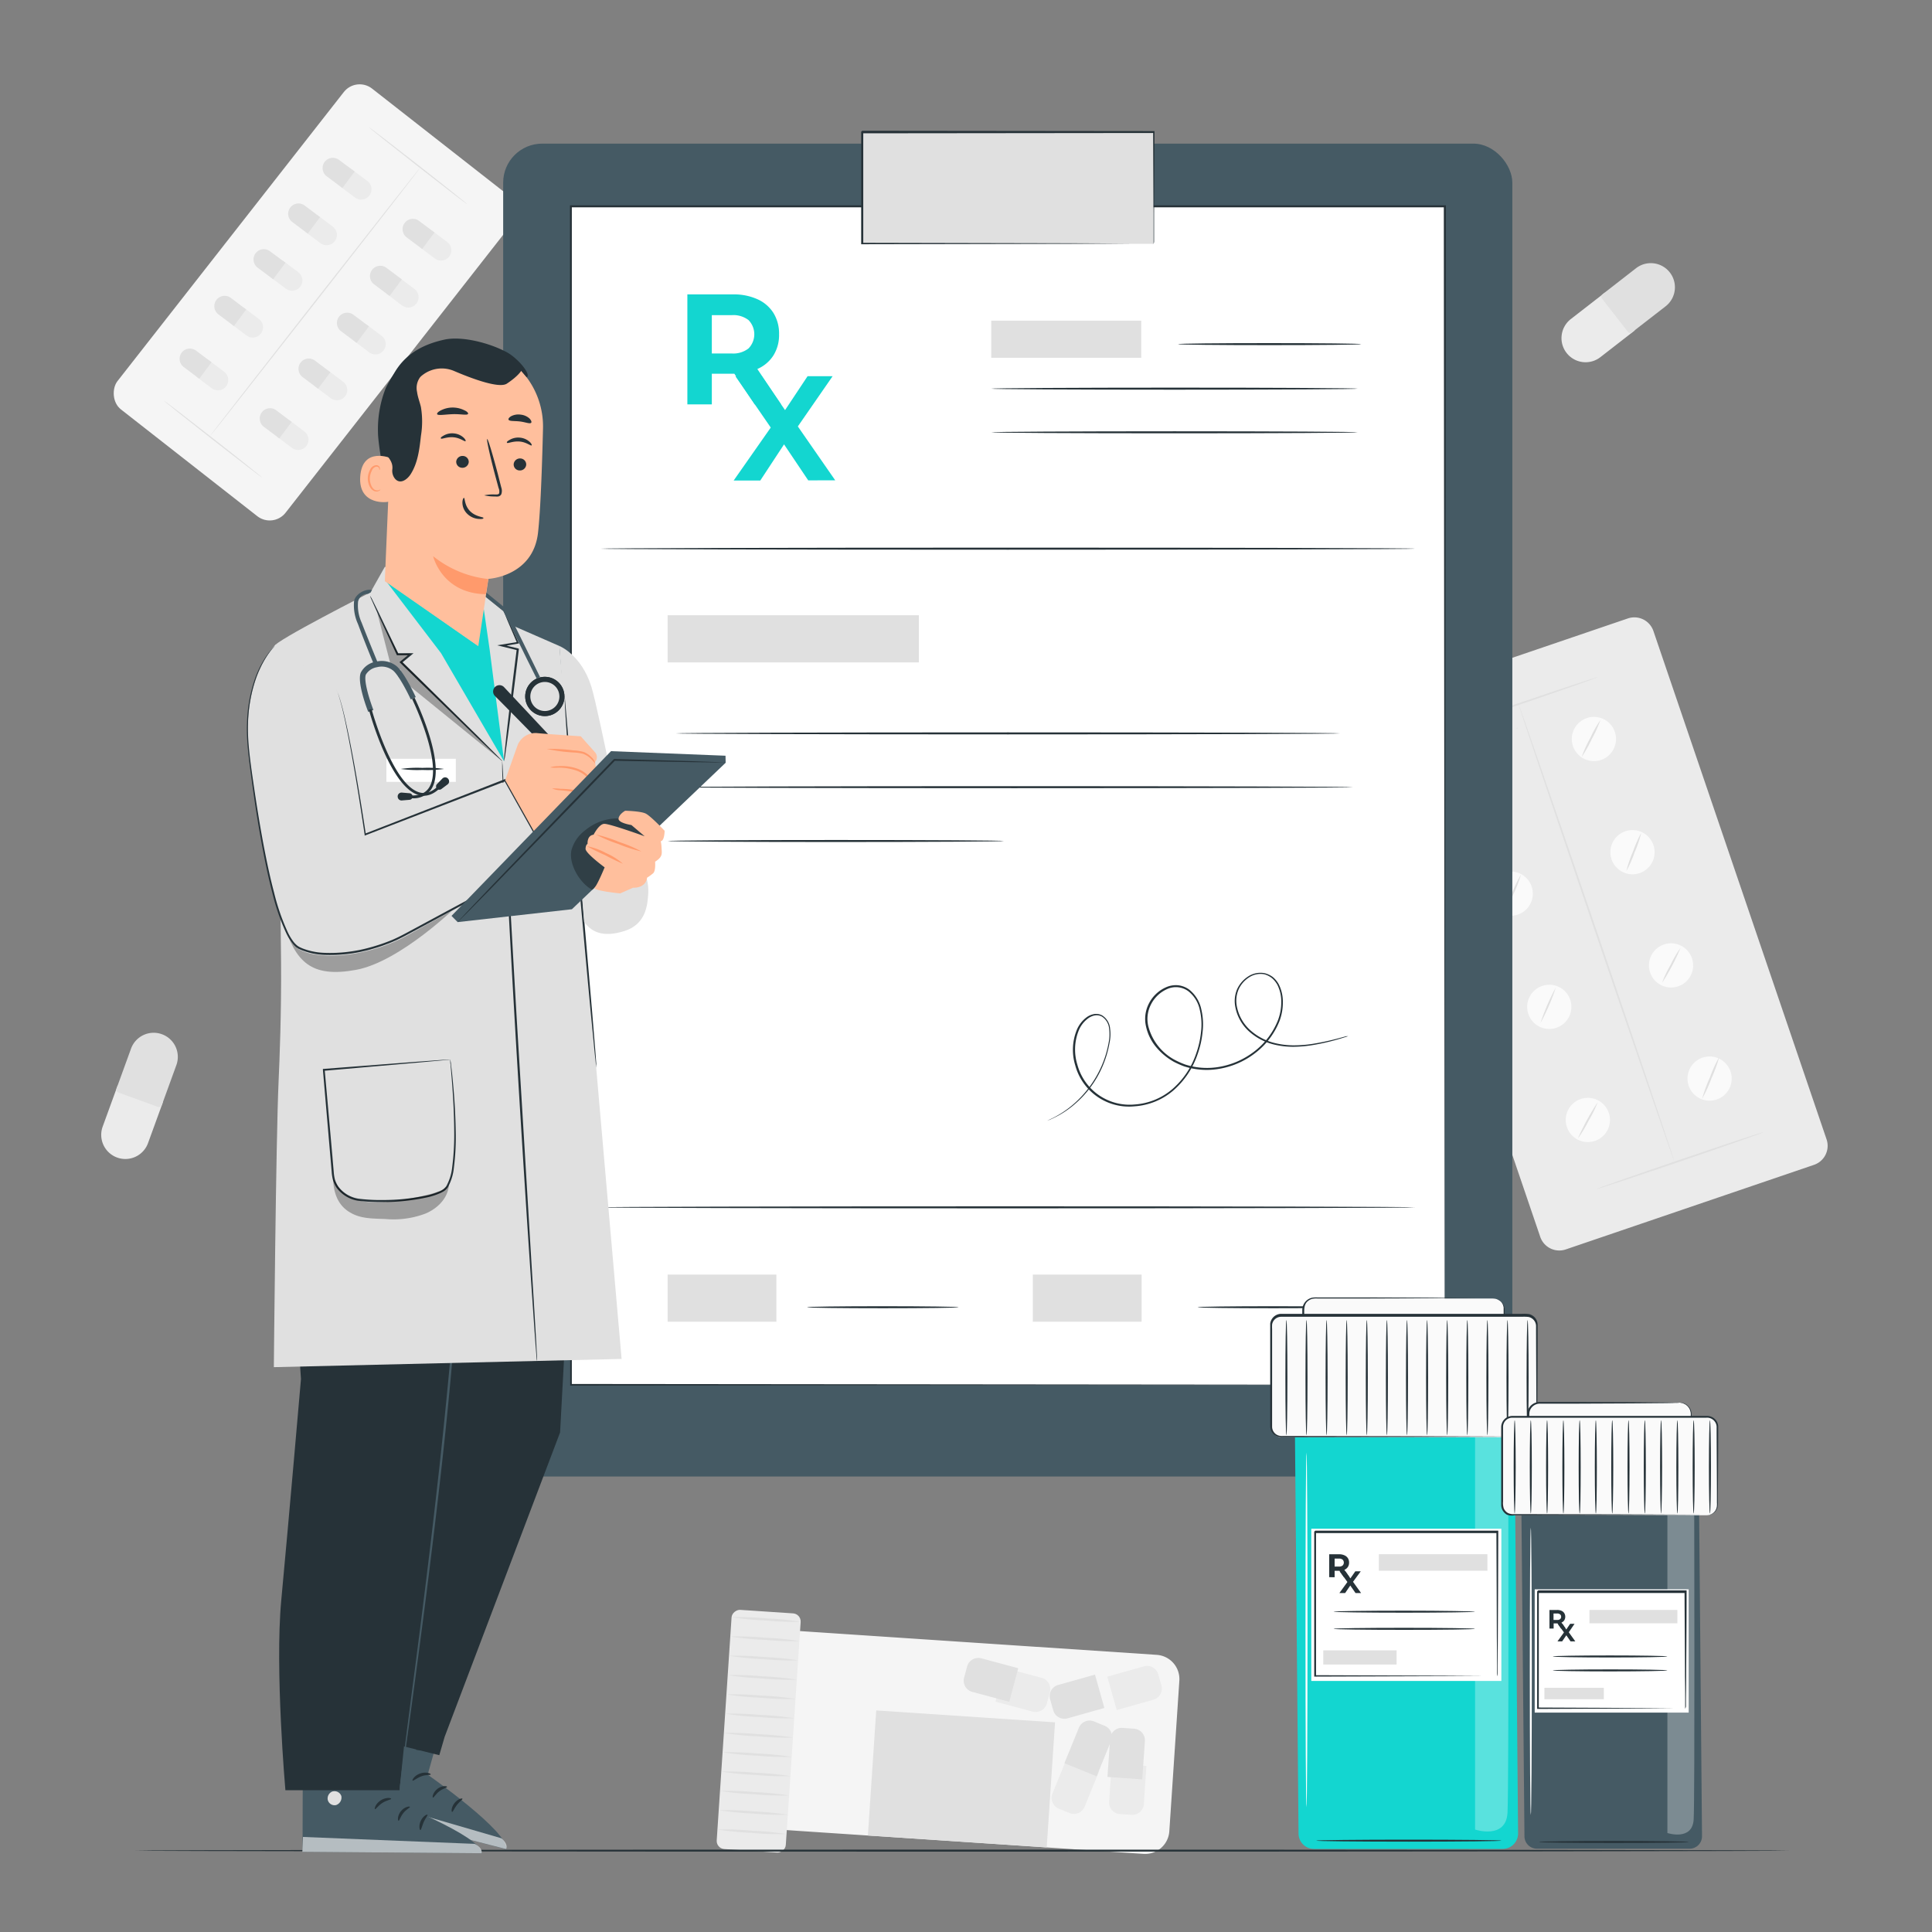 <svg xmlns="http://www.w3.org/2000/svg" viewBox="0 0 500 500"><rect x="0" y="0" width="500" height="500" fill="#808080" stroke="none"/><g id="freepik--background-complete--inject-136"><rect x="53.82" y="25.54" width="55.25" height="105.44" rx="5.21" transform="translate(65.56 -33.57) rotate(38.06)" style="fill:#f5f5f5"></rect><path d="M67.79,123.56c-.06.06-5.79-4.33-12.8-9.82s-12.65-10-12.6-10.07,5.78,4.33,12.8,9.82S67.84,123.49,67.79,123.56Z" style="fill:#e0e0e0"></path><path d="M120.88,52.82c-.06.07-5.79-4.33-12.8-9.82S95.42,33,95.48,32.93s5.78,4.33,12.8,9.82S120.93,52.75,120.88,52.82Z" style="fill:#e0e0e0"></path><path d="M54.37,112.84C54.3,112.78,66.43,97.18,81.45,78s27.26-34.7,27.33-34.65S96.73,59,81.7,78.19,54.44,112.89,54.37,112.84Z" style="fill:#e0e0e0"></path><path d="M87.88,48.13l3.19-4.28,4,3a2.66,2.66,0,0,1,.54,3.73h0a2.67,2.67,0,0,1-3.73.55Z" style="fill:#ebebeb"></path><path d="M91.79,44.39,88.6,48.66l-4-3A2.68,2.68,0,0,1,84,41.92h0a2.66,2.66,0,0,1,3.73-.54Z" style="fill:#e0e0e0"></path><path d="M108.54,63.91l3.19-4.28,4,3a2.68,2.68,0,0,1,.55,3.74h0a2.68,2.68,0,0,1-3.74.54Z" style="fill:#ebebeb"></path><path d="M112.45,60.16l-3.19,4.28-4-3a2.66,2.66,0,0,1-.54-3.73h0a2.66,2.66,0,0,1,3.73-.54Z" style="fill:#e0e0e0"></path><path d="M78.93,59.93l3.19-4.28,4,3a2.68,2.68,0,0,1,.55,3.74h0a2.68,2.68,0,0,1-3.74.54Z" style="fill:#ebebeb"></path><path d="M82.83,56.18l-3.18,4.28-4-3a2.66,2.66,0,0,1-.54-3.73h0a2.66,2.66,0,0,1,3.73-.54Z" style="fill:#e0e0e0"></path><path d="M100.06,76.05l3.19-4.27,4,3a2.67,2.67,0,0,1,.55,3.73h0a2.67,2.67,0,0,1-3.74.55Z" style="fill:#ebebeb"></path><path d="M104,72.31l-3.18,4.28-4-3a2.66,2.66,0,0,1-.54-3.73h0a2.67,2.67,0,0,1,3.73-.55Z" style="fill:#e0e0e0"></path><path d="M70,71.72l3.19-4.28,4,3a2.66,2.66,0,0,1,.54,3.73h0a2.67,2.67,0,0,1-3.73.55Z" style="fill:#ebebeb"></path><path d="M73.88,68l-3.19,4.28-4-3a2.66,2.66,0,0,1-.55-3.73h0A2.67,2.67,0,0,1,69.84,65Z" style="fill:#e0e0e0"></path><path d="M91.58,88.2l3.18-4.28,4,3a2.66,2.66,0,0,1,.54,3.73h0a2.67,2.67,0,0,1-3.73.55Z" style="fill:#ebebeb"></path><path d="M95.48,84.46l-3.19,4.28-4-3A2.67,2.67,0,0,1,87.71,82h0a2.68,2.68,0,0,1,3.74-.55Z" style="fill:#e0e0e0"></path><path d="M59.82,83.84,63,79.56l4,3a2.66,2.66,0,0,1,.54,3.73h0a2.66,2.66,0,0,1-3.73.54Z" style="fill:#ebebeb"></path><path d="M63.72,80.09l-3.19,4.28-4-3A2.68,2.68,0,0,1,56,77.63h0a2.68,2.68,0,0,1,3.74-.54Z" style="fill:#e0e0e0"></path><path d="M81.6,100.07l3.19-4.28,4,3a2.66,2.66,0,0,1,.55,3.73h0a2.66,2.66,0,0,1-3.73.54Z" style="fill:#ebebeb"></path><path d="M85.51,96.33l-3.19,4.27-4-3a2.68,2.68,0,0,1-.54-3.74h0a2.66,2.66,0,0,1,3.73-.54Z" style="fill:#e0e0e0"></path><path d="M50.84,97.49,54,93.21l4,3a2.68,2.68,0,0,1,.54,3.74h0a2.66,2.66,0,0,1-3.73.54Z" style="fill:#ebebeb"></path><path d="M54.75,93.74,51.56,98l-4-3A2.67,2.67,0,0,1,47,91.28h0a2.66,2.66,0,0,1,3.73-.54Z" style="fill:#e0e0e0"></path><path d="M71.57,112.93l3.19-4.28,4,3a2.66,2.66,0,0,1,.55,3.73h0a2.66,2.66,0,0,1-3.73.54Z" style="fill:#ebebeb"></path><path d="M75.48,109.18l-3.19,4.28-4-3a2.68,2.68,0,0,1-.54-3.74h0a2.66,2.66,0,0,1,3.73-.54Z" style="fill:#e0e0e0"></path><path d="M469.46,301.46l-64.24,21.89a5.21,5.21,0,0,1-6.61-3.26L353.8,188.55a5.21,5.21,0,0,1,3.25-6.62l64.24-21.88a5.21,5.21,0,0,1,6.61,3.25l44.81,131.55A5.2,5.2,0,0,1,469.46,301.46Z" style="fill:#ebebeb"></path><path d="M386.42,200.14a5.73,5.73,0,1,1-7.27-3.57A5.73,5.73,0,0,1,386.42,200.14Z" style="fill:#fafafa"></path><path d="M417.92,189.41a5.72,5.72,0,1,1-7.26-3.57A5.72,5.72,0,0,1,417.92,189.41Z" style="fill:#fafafa"></path><path d="M396.39,229.43a5.72,5.72,0,1,1-7.26-3.57A5.71,5.71,0,0,1,396.39,229.43Z" style="fill:#fafafa"></path><path d="M427.9,218.7a5.72,5.72,0,1,1-7.26-3.57A5.72,5.72,0,0,1,427.9,218.7Z" style="fill:#fafafa"></path><path d="M406.37,258.73a5.72,5.72,0,1,1-7.26-3.57A5.72,5.72,0,0,1,406.37,258.73Z" style="fill:#fafafa"></path><path d="M437.88,248a5.72,5.72,0,1,1-7.26-3.57A5.72,5.72,0,0,1,437.88,248Z" style="fill:#fafafa"></path><path d="M416.35,288a5.72,5.72,0,1,1-7.26-3.57A5.72,5.72,0,0,1,416.35,288Z" style="fill:#fafafa"></path><path d="M447.86,277.29a5.72,5.72,0,1,1-7.26-3.57A5.72,5.72,0,0,1,447.86,277.29Z" style="fill:#fafafa"></path><path d="M383.35,197.07a32.55,32.55,0,0,1-2.24,4.9,31,31,0,0,1-2.64,4.7,32.55,32.55,0,0,1,2.24-4.9A30.6,30.6,0,0,1,383.35,197.07Z" style="fill:#e0e0e0"></path><path d="M414.2,186.3a32.38,32.38,0,0,1-2.23,4.91,32.71,32.71,0,0,1-2.64,4.7,32.89,32.89,0,0,1,2.23-4.91A33.41,33.41,0,0,1,414.2,186.3Z" style="fill:#e0e0e0"></path><path d="M393.62,226.36a33.93,33.93,0,0,1-2,5.15,32.73,32.73,0,0,1-2.4,5,34.84,34.84,0,0,1,2-5.15A33.33,33.33,0,0,1,393.62,226.36Z" style="fill:#e0e0e0"></path><path d="M424.74,215.56a30.17,30.17,0,0,1-1.7,5,31.3,31.3,0,0,1-2.13,4.85,30.51,30.51,0,0,1,1.7-5A32.42,32.42,0,0,1,424.74,215.56Z" style="fill:#e0e0e0"></path><path d="M402.66,255.53a56,56,0,0,1-4,9.26,56,56,0,0,1,4-9.26Z" style="fill:#e0e0e0"></path><path d="M434.93,245.29a57.59,57.59,0,0,1-4.78,9.06,28.13,28.13,0,0,1,2.19-4.63A30.15,30.15,0,0,1,434.93,245.29Z" style="fill:#e0e0e0"></path><path d="M413.49,285.24a31.88,31.88,0,0,1-2.37,4.81,31.49,31.49,0,0,1-2.77,4.59,63,63,0,0,1,5.14-9.4Z" style="fill:#e0e0e0"></path><path d="M444.93,273.56a37.53,37.53,0,0,1-2,5.49,36.9,36.9,0,0,1-2.42,5.31,37.4,37.4,0,0,1,2-5.49A36.28,36.28,0,0,1,444.93,273.56Z" style="fill:#e0e0e0"></path><path d="M456.42,293c0,.12-9.61,3.51-21.55,7.58s-21.67,7.27-21.71,7.15,9.61-3.51,21.56-7.58S456.38,292.86,456.42,293Z" style="fill:#e0e0e0"></path><path d="M413.6,175.21c0,.11-9.61,3.51-21.56,7.58s-21.66,7.27-21.7,7.15,9.61-3.51,21.56-7.58S413.56,175.09,413.6,175.21Z" style="fill:#e0e0e0"></path><path d="M392.59,188.45a.33.33,0,0,1-.17,0l-.06,0,0,0h0l.44-.14h0c0,.07,0,.17-.16.21s-.24,0-.27-.07h0l.44-.14h0v0s0,.05,0,.06A.27.27,0,0,1,392.59,188.45Z" style="fill:#e0e0e0"></path><path d="M433.32,300.59c-.12,0-9.24-26.42-20.38-59.1S392.88,182.27,393,182.23s9.24,26.42,20.37,59.11S433.44,300.55,433.32,300.59Z" style="fill:#e0e0e0"></path><path d="M224.65,397.32h51.62a0,0,0,0,1,0,0V498.21a6.28,6.28,0,0,1-6.28,6.28H230.93a6.28,6.28,0,0,1-6.28-6.28V397.32A0,0,0,0,1,224.65,397.32Z" transform="translate(-216.1 670.83) rotate(-86.19)" style="fill:#f5f5f5"></path><rect x="232.61" y="437.22" width="32.44" height="46.38" transform="translate(-227.1 678.07) rotate(-86.19)" style="fill:#e0e0e0"></rect><rect x="165.33" y="439.09" width="62.04" height="17.92" rx="2.1" transform="translate(-263.76 614.18) rotate(-86.19)" style="fill:#ebebeb"></rect><path d="M203.56,474.66a73.21,73.21,0,0,1-9-.32,74,74,0,0,1-8.92-.87,73.21,73.21,0,0,1,9,.32A73.72,73.72,0,0,1,203.56,474.66Z" style="fill:#e0e0e0"></path><path d="M203.89,469.66a70.71,70.71,0,0,1-8.95-.32,73.72,73.72,0,0,1-8.92-.87,75.51,75.51,0,0,1,8.95.32A73.72,73.72,0,0,1,203.89,469.66Z" style="fill:#e0e0e0"></path><path d="M204.23,464.67a73.21,73.21,0,0,1-9-.32,73.72,73.72,0,0,1-8.92-.87,73.21,73.21,0,0,1,9,.32A74,74,0,0,1,204.23,464.67Z" style="fill:#e0e0e0"></path><path d="M204.56,459.67a73.21,73.21,0,0,1-9-.32,73.72,73.72,0,0,1-8.92-.87,75.7,75.7,0,0,1,9,.32A73.72,73.72,0,0,1,204.56,459.67Z" style="fill:#e0e0e0"></path><path d="M204.89,454.68a73,73,0,0,1-8.95-.32,74,74,0,0,1-8.93-.87,73.21,73.21,0,0,1,9,.32A73.72,73.72,0,0,1,204.89,454.68Z" style="fill:#e0e0e0"></path><path d="M205.23,449.68a73.18,73.18,0,0,1-9-.32,73.72,73.72,0,0,1-8.92-.87,75.51,75.51,0,0,1,9,.32A74,74,0,0,1,205.23,449.68Z" style="fill:#e0e0e0"></path><path d="M205.56,444.69a73.21,73.21,0,0,1-9-.32,73.72,73.72,0,0,1-8.92-.87,73.21,73.21,0,0,1,9,.32A74,74,0,0,1,205.56,444.69Z" style="fill:#e0e0e0"></path><path d="M205.89,439.69a73.21,73.21,0,0,1-9-.32,74,74,0,0,1-8.92-.87,75.7,75.7,0,0,1,9,.32A73.72,73.72,0,0,1,205.89,439.69Z" style="fill:#e0e0e0"></path><path d="M206.22,434.7a73,73,0,0,1-8.95-.32,73.72,73.72,0,0,1-8.92-.87,73,73,0,0,1,9,.32A73.72,73.72,0,0,1,206.22,434.7Z" style="fill:#e0e0e0"></path><path d="M206.56,429.7a73.21,73.21,0,0,1-9-.32,73.72,73.72,0,0,1-8.92-.87,75.7,75.7,0,0,1,9,.32A74,74,0,0,1,206.56,429.7Z" style="fill:#e0e0e0"></path><path d="M206.89,424.71a73.21,73.21,0,0,1-9-.32,73.72,73.72,0,0,1-8.92-.87,73.21,73.21,0,0,1,9,.32A73.72,73.72,0,0,1,206.89,424.71Z" style="fill:#e0e0e0"></path><path d="M207.22,419.71a73,73,0,0,1-8.95-.32,74,74,0,0,1-8.93-.87,73.21,73.21,0,0,1,9,.32A73.72,73.72,0,0,1,207.22,419.71Z" style="fill:#e0e0e0"></path><path d="M290.29,456.65h2.91a3,3,0,0,1,3,3v9.9a0,0,0,0,1,0,0h-9a0,0,0,0,1,0,0v-9.9A3,3,0,0,1,290.29,456.65Z" transform="translate(552.05 944.61) rotate(-176.19)" style="fill:#ebebeb"></path><path d="M291,445.26H294a3,3,0,0,1,3,3v9.9a0,0,0,0,1,0,0h-9a0,0,0,0,1,0,0v-9.9a3,3,0,0,1,3-3Z" transform="matrix(1, 0.07, -0.07, 1, 30.68, -18.45)" style="fill:#e0e0e0"></path><path d="M265.72,430.82h2.91a3,3,0,0,1,3,3v9.9a0,0,0,0,1,0,0h-9a0,0,0,0,1,0,0v-9.9A3,3,0,0,1,265.72,430.82Z" transform="matrix(-0.26, 0.97, -0.97, -0.26, 758.67, 292.27)" style="fill:#ebebeb"></path><path d="M254.68,427.87h2.91a3,3,0,0,1,3,3v9.9a0,0,0,0,1,0,0h-9a0,0,0,0,1,0,0v-9.9A3,3,0,0,1,254.68,427.87Z" transform="translate(-229.65 569.45) rotate(-75.01)" style="fill:#e0e0e0"></path><path d="M290.21,430h2.91a3,3,0,0,1,3,3v9.9a0,0,0,0,1,0,0h-9a0,0,0,0,1,0,0V433A3,3,0,0,1,290.21,430Z" transform="matrix(0.27, 0.96, -0.96, 0.27, 634.23, 38.7)" style="fill:#ebebeb"></path><path d="M279.2,433.06h2.91a3,3,0,0,1,3,3V446a0,0,0,0,1,0,0h-9a0,0,0,0,1,0,0v-9.9A3,3,0,0,1,279.2,433.06Z" transform="matrix(-0.27, -0.96, 0.96, -0.27, -67.8, 827.51)" style="fill:#e0e0e0"></path><path d="M276.34,456.19h2.91a3,3,0,0,1,3,3v9.9a0,0,0,0,1,0,0h-9a0,0,0,0,1,0,0v-9.9a3,3,0,0,1,3-3Z" transform="translate(360.29 995.95) rotate(-157.81)" style="fill:#ebebeb"></path><path d="M280.66,445.61h2.91a3,3,0,0,1,3,3v9.9a0,0,0,0,1,0,0h-9a0,0,0,0,1,0,0v-9.9A3,3,0,0,1,280.66,445.61Z" transform="translate(191.63 -73.07) rotate(22.19)" style="fill:#e0e0e0"></path><path d="M416.24,76,423,84.6a.78.78,0,0,1-.13,1.08l-8.69,6.75a6.23,6.23,0,0,1-8.75-1.09h0a6.24,6.24,0,0,1,1.09-8.76l8.69-6.75A.78.78,0,0,1,416.24,76Z" style="fill:#ebebeb"></path><path d="M421.3,85.88l-6.72-8.63a.77.77,0,0,1,.14-1.08l8.68-6.75a6.23,6.23,0,0,1,8.75,1.09h0a6.24,6.24,0,0,1-1.09,8.76L422.38,86A.77.77,0,0,1,421.3,85.88Z" style="fill:#e0e0e0"></path><path d="M31.32,280.76l10.29,3.74a.78.78,0,0,1,.46,1l-3.76,10.33a6.24,6.24,0,0,1-8,3.74h0a6.25,6.25,0,0,1-3.74-8l3.76-10.33A.77.77,0,0,1,31.32,280.76Z" style="fill:#ebebeb"></path><path d="M40.89,286.47l-10.28-3.74a.76.76,0,0,1-.46-1l3.76-10.34a6.23,6.23,0,0,1,8-3.73h0a6.23,6.23,0,0,1,3.73,8L41.88,286A.78.78,0,0,1,40.89,286.47Z" style="fill:#e0e0e0"></path></g><g id="freepik--Floor--inject-136"><path d="M463,478.94c0,.15-95.84.26-214,.26s-214-.11-214-.26,95.82-.26,214.05-.26S463,478.8,463,478.94Z" style="fill:#263238"></path></g><g id="freepik--Clipboard--inject-136"><rect x="130.22" y="37.17" width="261.17" height="344.95" rx="10.1" style="fill:#455a64"></rect><rect x="147.7" y="53.47" width="226.19" height="304.95" style="fill:#fff"></rect><path d="M373.9,358.42c0-2.08-.1-124.39-.24-305l.24.23-226.17,0h0l.26-.26c0,113.73,0,219.11,0,305l-.22-.22,226.2.22-226.2.21h-.21v-.21c0-85.84,0-191.22-.05-305v-.26h.29l226.17,0h.23v.24C374,234,373.9,356.34,373.9,358.42Z" style="fill:#263238"></path><path d="M195.32,104.65l-5.27-7.93h-5.83v7.93h-6.33V76.19h11.84a14.73,14.73,0,0,1,6.32,1.26A9.45,9.45,0,0,1,200.17,81a10.08,10.08,0,0,1,1.45,5.49A9.9,9.9,0,0,1,200.15,92,9.31,9.31,0,0,1,196,95.5l6.14,9.15Zm-1.6-21.81a6.44,6.44,0,0,0-4.34-1.28h-5.16v9.92h5.16a6.4,6.4,0,0,0,4.34-1.31,5.25,5.25,0,0,0,0-7.33Z" style="fill:#13D6D0"></path><path d="M209.17,124.32,202.91,115l-6.15,9.36h-6.89l9.6-13.71-9.12-13.25h6.82l6,8.74L209,97.36h6.48l-9,13,9.67,13.94Z" style="fill:#13D6D0"></path><rect x="256.53" y="82.99" width="38.82" height="9.61" style="fill:#e0e0e0"></rect><path d="M352.28,89.06c0,.15-10.62.26-23.72.26s-23.71-.11-23.71-.26,10.61-.26,23.71-.26S352.28,88.92,352.28,89.06Z" style="fill:#263238"></path><path d="M351.39,100.59c0,.14-21.24.26-47.43.26s-47.43-.12-47.43-.26,21.23-.27,47.43-.27S351.39,100.44,351.39,100.59Z" style="fill:#263238"></path><path d="M351.39,111.88c0,.14-21.24.26-47.43.26s-47.43-.12-47.43-.26,21.23-.26,47.43-.26S351.39,111.73,351.39,111.88Z" style="fill:#263238"></path><path d="M366.19,142c0,.14-47.19.26-105.38.26s-105.39-.12-105.39-.26,47.17-.27,105.39-.27S366.19,141.83,366.19,142Z" style="fill:#263238"></path><path d="M366.19,312.46c0,.14-47.19.26-105.38.26s-105.39-.12-105.39-.26,47.17-.26,105.39-.26S366.19,312.31,366.19,312.46Z" style="fill:#263238"></path><rect x="172.78" y="159.23" width="65.03" height="12.2" style="fill:#e0e0e0"></rect><rect x="172.78" y="329.86" width="28.15" height="12.2" style="fill:#e0e0e0"></rect><rect x="267.3" y="329.86" width="28.15" height="12.2" style="fill:#e0e0e0"></rect><path d="M248.11,338.31c0,.15-8.79.26-19.63.26s-19.64-.11-19.64-.26,8.79-.26,19.64-.26S248.11,338.17,248.11,338.31Z" style="fill:#263238"></path><path d="M349.19,338.31c0,.15-8.79.26-19.63.26s-19.64-.11-19.64-.26,8.79-.26,19.64-.26S349.19,338.17,349.19,338.31Z" style="fill:#263238"></path><path d="M346.86,189.8c0,.14-38.53.26-86,.26s-86-.12-86-.26,38.51-.26,86-.26S346.86,189.65,346.86,189.8Z" style="fill:#263238"></path><path d="M350.2,203.72c0,.15-39.27.26-87.7.26s-87.71-.11-87.71-.26,39.26-.26,87.71-.26S350.2,203.58,350.2,203.72Z" style="fill:#263238"></path><path d="M259.82,217.65c0,.14-19.49.26-43.52.26s-43.52-.12-43.52-.26,19.48-.26,43.52-.26S259.82,217.5,259.82,217.65Z" style="fill:#263238"></path><path d="M348.91,268.15s-.19.08-.58.2l-1.7.52a57.22,57.22,0,0,1-6.69,1.56,31.29,31.29,0,0,1-4.94.47,20.69,20.69,0,0,1-5.87-.73,15,15,0,0,1-5.93-3.29,11.37,11.37,0,0,1-3.57-6.67,7.85,7.85,0,0,1,.49-4.1,7.69,7.69,0,0,1,2.78-3.32,5.8,5.8,0,0,1,4.39-.93,5.91,5.91,0,0,1,2.12,1,6.46,6.46,0,0,1,1.52,1.85,10.06,10.06,0,0,1,1.07,4.72,13.48,13.48,0,0,1-.9,4.9,19.45,19.45,0,0,1-6.23,8.18,20.85,20.85,0,0,1-10,4.2,18.34,18.34,0,0,1-5.63-.07,18.89,18.89,0,0,1-2.79-.67,22.44,22.44,0,0,1-2.66-1.18,16.25,16.25,0,0,1-4.51-3.72,12.44,12.44,0,0,1-2.67-5.33,8.69,8.69,0,0,1,.71-6,9.09,9.09,0,0,1,4.41-4.22,6.29,6.29,0,0,1,3.09-.54,6,6,0,0,1,2.91,1.1,8.86,8.86,0,0,1,3.17,5.14,16.77,16.77,0,0,1,.32,5.94,23.86,23.86,0,0,1-1.29,5.69,21.61,21.61,0,0,1-6.28,9.37,17.13,17.13,0,0,1-10,4.09,14.41,14.41,0,0,1-15.38-10.61,13.69,13.69,0,0,1,.34-9,7.75,7.75,0,0,1,2.62-3.44,4.59,4.59,0,0,1,2-.83,3.2,3.2,0,0,1,2.06.39,4.43,4.43,0,0,1,2,3.38,10.79,10.79,0,0,1-.15,3.73,27.34,27.34,0,0,1-2,6.48,26.48,26.48,0,0,1-3,5.07,25.41,25.41,0,0,1-3.34,3.68,24.25,24.25,0,0,1-5.62,3.92,15.88,15.88,0,0,1-1.62.75l-.57.22.55-.27c.36-.18.92-.4,1.6-.79a25.45,25.45,0,0,0,5.53-4,27.81,27.81,0,0,0,6.24-8.72,26.71,26.71,0,0,0,2-6.41,11,11,0,0,0,.13-3.63,4.13,4.13,0,0,0-1.82-3.11,2.83,2.83,0,0,0-1.83-.34,4.21,4.21,0,0,0-1.79.78,7.32,7.32,0,0,0-2.48,3.27,13.25,13.25,0,0,0-.29,8.74,14,14,0,0,0,14.92,10.26,16.69,16.69,0,0,0,9.69-4,21.05,21.05,0,0,0,6.12-9.16,23.8,23.8,0,0,0,1.26-5.58,16.21,16.21,0,0,0-.32-5.76,8.25,8.25,0,0,0-3-4.83,5.44,5.44,0,0,0-5.49-.51,8.6,8.6,0,0,0-4.16,4,8.14,8.14,0,0,0-.66,5.63,13.77,13.77,0,0,0,6.92,8.72,22.59,22.59,0,0,0,2.57,1.14,18.34,18.34,0,0,0,8.19.73,20.67,20.67,0,0,0,5.19-1.43,21,21,0,0,0,4.55-2.66,19,19,0,0,0,6.09-8,13.14,13.14,0,0,0,.89-4.73,9.69,9.69,0,0,0-1-4.51,6.38,6.38,0,0,0-1.4-1.73,5.47,5.47,0,0,0-1.95-1,5.39,5.39,0,0,0-4.08.86,7.2,7.2,0,0,0-2.64,3.13,7.52,7.52,0,0,0-.49,3.91,11.08,11.08,0,0,0,3.44,6.47,14.75,14.75,0,0,0,5.79,3.25,20.39,20.39,0,0,0,5.78.76,31.33,31.33,0,0,0,4.91-.42,65.16,65.16,0,0,0,6.69-1.46l1.72-.47Z" style="fill:#263238"></path><rect x="223.06" y="34.24" width="75.48" height="28.86" style="fill:#e0e0e0"></rect><path d="M298.54,63.09s0-.18,0-.52,0-.85,0-1.5c0-1.33,0-3.25,0-5.73,0-5-.06-12.17-.1-21.1l.18.18-75.47.08h0l.26-.26c0,10.08,0,19.83,0,28.85l-.25-.25,54,.12,15.73.07,4.23,0,1.1,0h.38a2.06,2.06,0,0,1-.35,0h-1.07l-4.17,0-15.68.07-54.21.11h-.25v-.25c0-9,0-18.77,0-28.85l.26-.26h0l75.47.08h.18v.18c0,9-.07,16.2-.1,21.21,0,2.46,0,4.37,0,5.69,0,.63,0,1.12,0,1.47S298.54,63.09,298.54,63.09Z" style="fill:#263238"></path></g><g id="freepik--Medication--inject-136"><path d="M388.94,478.5H340.06a4,4,0,0,1-4-3.93l-1.18-131.83h56.82l1.18,131.75A4,4,0,0,1,388.94,478.5Z" style="fill:#13D6D0"></path><g style="opacity:0.3"><path d="M381.75,372V473.49s8,2.66,8.39-4.34.18-97.17.18-97.17Z" style="fill:#fff"></path></g><path d="M386.34,336.05h-46a3,3,0,0,0-3,3V342h52V339A3,3,0,0,0,386.34,336.05Z" style="fill:#fafafa"></path><path d="M386.34,336.05a1.72,1.72,0,0,1,.5,0,2.85,2.85,0,0,1,1.36.55,3.05,3.05,0,0,1,1.21,2.06c0,1,0,2,0,3.28v.12h-.13c-9.53.07-27.94.13-49,.13h-3.25v-3.05a3.29,3.29,0,0,1,1.17-2.62,3.25,3.25,0,0,1,1.31-.66,6.21,6.21,0,0,1,1.4-.09h2.66l10.11,0,17,.06,11.43.08,3.1,0,.8,0,.27,0-.27,0-.8,0-3.1,0-11.43.08-17,.06-10.11,0h-2.66a5.28,5.28,0,0,0-1.28.08,2.85,2.85,0,0,0-1.1.55c-1.44,1.09-.86,3.19-1,5l-.26-.26h3c21.09,0,39.5.05,49,.13l-.13.13c0-1.23,0-2.34,0-3.25a2.92,2.92,0,0,0-1.09-2A3.4,3.4,0,0,0,386.34,336.05Z" style="fill:#263238"></path><rect x="328.92" y="340.57" width="68.79" height="31.41" rx="2.64" style="fill:#fafafa"></rect><path d="M395.07,372s.18,0,.5-.08a2.56,2.56,0,0,0,1.27-.68c1.17-.88.7-3,.77-5.43,0-5-.05-12.15-.08-21,0-.55,0-1.11,0-1.68a2.42,2.42,0,0,0-.55-1.46,2.55,2.55,0,0,0-1.37-.84,11,11,0,0,0-1.74-.05h-7.54l-16.64,0-38.11,0a2.37,2.37,0,0,0-1.95,1,2.3,2.3,0,0,0-.41,1,12,12,0,0,0,0,1.22v14.7c0,3.18,0,6.31,0,9.38v1.15a2.43,2.43,0,0,0,.22,1,2.39,2.39,0,0,0,1.5,1.3,3,3,0,0,0,1.05.1h3.32l31.13.05,21,.09,5.7,0,1.49,0,.5,0-.5,0-1.49,0-5.7.05-21,.08-31.13.06h-3.32a3.46,3.46,0,0,1-1.18-.12,2.89,2.89,0,0,1-1.82-1.56,3,3,0,0,1-.26-1.21v-1.15q0-4.6,0-9.38c0-3.19,0-6.44,0-9.73v-5c0-.43,0-.82,0-1.29a3,3,0,0,1,.51-1.28,2.89,2.89,0,0,1,2.37-1.22l38.11,0,16.64,0,7.54,0a10.33,10.33,0,0,1,1.83.07,3,3,0,0,1,1.58,1,2.89,2.89,0,0,1,.63,1.7v1.69c0,8.84-.07,16-.09,21,0,1.23,0,2.33,0,3.29a2.74,2.74,0,0,1-.88,2.22,2.52,2.52,0,0,1-1.33.65A1.65,1.65,0,0,1,395.07,372Z" style="fill:#263238"></path><path d="M332.92,371.46c-.15,0-.26-6.69-.26-14.93s.11-14.94.26-14.94.26,6.69.26,14.94S333.06,371.46,332.92,371.46Z" style="fill:#263238"></path><path d="M338.12,371.46c-.15,0-.26-6.69-.26-14.93s.11-14.94.26-14.94.26,6.69.26,14.94S338.26,371.46,338.12,371.46Z" style="fill:#263238"></path><path d="M343.32,371.46c-.14,0-.26-6.69-.26-14.93s.12-14.94.26-14.94.26,6.69.26,14.94S343.46,371.46,343.32,371.46Z" style="fill:#263238"></path><path d="M348.52,371.46c-.14,0-.26-6.69-.26-14.93s.12-14.94.26-14.94.26,6.69.26,14.94S348.67,371.46,348.52,371.46Z" style="fill:#263238"></path><path d="M353.73,371.46c-.15,0-.26-6.69-.26-14.93s.11-14.94.26-14.94.26,6.69.26,14.94S353.87,371.46,353.73,371.46Z" style="fill:#263238"></path><path d="M358.93,371.46c-.15,0-.26-6.69-.26-14.93s.11-14.94.26-14.94.26,6.69.26,14.94S359.07,371.46,358.93,371.46Z" style="fill:#263238"></path><path d="M364.13,371.46c-.14,0-.26-6.69-.26-14.93s.12-14.94.26-14.94.26,6.69.26,14.94S364.27,371.46,364.13,371.46Z" style="fill:#263238"></path><path d="M369.33,371.46c-.14,0-.26-6.69-.26-14.93s.12-14.94.26-14.94.26,6.69.26,14.94S369.48,371.46,369.33,371.46Z" style="fill:#263238"></path><path d="M374.53,371.46c-.14,0-.26-6.69-.26-14.93s.12-14.94.26-14.94.27,6.69.27,14.94S374.68,371.46,374.53,371.46Z" style="fill:#263238"></path><path d="M379.74,371.46c-.15,0-.26-6.69-.26-14.93s.11-14.94.26-14.94.26,6.69.26,14.94S379.88,371.46,379.74,371.46Z" style="fill:#263238"></path><path d="M384.94,371.46c-.14,0-.26-6.69-.26-14.93s.12-14.94.26-14.94.26,6.69.26,14.94S385.08,371.46,384.94,371.46Z" style="fill:#263238"></path><path d="M390.14,371.46c-.14,0-.26-6.69-.26-14.93s.12-14.94.26-14.94.26,6.69.26,14.94S390.29,371.46,390.14,371.46Z" style="fill:#263238"></path><path d="M395.34,371.46c-.14,0-.26-6.69-.26-14.93s.12-14.94.26-14.94.26,6.69.26,14.94S395.49,371.46,395.34,371.46Z" style="fill:#263238"></path><rect x="339.36" y="395.64" width="49.19" height="39.39" style="fill:#fff"></rect><path d="M347.81,408.18l-1.15-1.66H345.4v1.66H344v-5.94h2.57a3.17,3.17,0,0,1,1.36.27,2,2,0,0,1,.9.74,2.06,2.06,0,0,1,.31,1.15,2,2,0,0,1-.32,1.14,2,2,0,0,1-.9.73l1.33,1.91Zm-.35-4.55a1.44,1.44,0,0,0-.94-.27H345.4v2.07h1.12a1.44,1.44,0,0,0,.94-.27,1.07,1.07,0,0,0,0-1.53Z" style="fill:#263238"></path><path d="M350.81,412.28l-1.36-1.95-1.33,1.95h-1.49l2.08-2.86-2-2.76h1.48l1.29,1.82,1.27-1.82h1.41l-2,2.71,2.09,2.91Z" style="fill:#263238"></path><rect x="356.85" y="402.23" width="28.09" height="4.27" style="fill:#e0e0e0"></rect><path d="M381.75,417.1c0,.14-8.2.26-18.32.26s-18.32-.12-18.32-.26,8.2-.26,18.32-.26S381.75,417,381.75,417.1Z" style="fill:#263238"></path><path d="M381.75,421.54c0,.15-8.2.26-18.32.26s-18.32-.11-18.32-.26,8.2-.26,18.32-.26S381.75,421.4,381.75,421.54Z" style="fill:#263238"></path><rect x="342.46" y="427.11" width="18.98" height="3.66" style="fill:#e0e0e0"></rect><path d="M387.43,433.81s0-.24,0-.7,0-1.14,0-2c0-1.77,0-4.32-.05-7.57,0-6.52-.07-15.8-.11-27l.21.22-47.15,0c-.06.05.49-.49.26-.25h0v9.92c0,3.26,0,6.46,0,9.58,0,6.25,0,12.21,0,17.76l-.23-.23,34,.12,9.66.06,2.58,0h.9s-.06,0-.21,0h-.64l-2.53,0-9.61.06-34.16.12h-.23v-.24c0-5.55,0-11.51,0-17.76,0-3.12,0-6.32,0-9.58v-9.92h0c-.23.22.32-.33.26-.27l47.15,0h.22v.22c0,11.25-.09,20.59-.11,27.14,0,3.22-.05,5.76-.06,7.52,0,.84,0,1.49,0,2S387.43,433.81,387.43,433.81Z" style="fill:#263238"></path><path d="M338.12,467.75c-.15,0-.26-20.56-.26-45.92s.11-45.92.26-45.92.26,20.56.26,45.92S338.26,467.75,338.12,467.75Z" style="fill:#fff"></path><path d="M388.6,476.36c0,.14-10.73.26-24,.26s-24-.12-24-.26,10.73-.26,24-.26S388.6,476.22,388.6,476.36Z" style="fill:#263238"></path><path d="M437.35,478.44h-39.6a3.22,3.22,0,0,1-3.22-3.19l-1-106.79h46l.95,106.73A3.21,3.21,0,0,1,437.35,478.44Z" style="fill:#455a64"></path><g style="opacity:0.3"><path d="M431.52,392.14v82.24s6.48,2.15,6.8-3.52.14-78.72.14-78.72Z" style="fill:#fff"></path></g><path d="M434.67,363H398.5a3,3,0,0,0-3,3v1.79h42.14V366A3,3,0,0,0,434.67,363Z" style="fill:#fafafa"></path><path d="M434.67,363a1.57,1.57,0,0,1,.43,0,2.69,2.69,0,0,1,1.2.4,3.09,3.09,0,0,1,1.3,1.59,3.75,3.75,0,0,1,.18,1.31c0,.47,0,1,0,1.48V368h-.13c-7.79.08-22.42.13-39.15.13h-3.26v-.26c0-.76,0-1.45,0-2.25a3.25,3.25,0,0,1,3.29-2.78h2.12l8.05,0,13.54.05,9.07.08,2.46.05a5.58,5.58,0,0,1,.85.05,5.58,5.58,0,0,1-.85,0l-2.46.05-9.07.08-13.54.06H398.58a2.75,2.75,0,0,0-1.82.63,2.66,2.66,0,0,0-.95,1.71c-.06.66,0,1.45,0,2.18l-.26-.26h3c16.73,0,31.36.05,39.15.13l-.13.13c0-.52,0-1,0-1.48a3.29,3.29,0,0,0-.14-1.24,2.91,2.91,0,0,0-1.17-1.54A3.59,3.59,0,0,0,434.67,363Z" style="fill:#263238"></path><rect x="388.73" y="366.7" width="55.73" height="25.45" rx="2.64" style="fill:#fafafa"></rect><path d="M441.81,392.14a3,3,0,0,0,1.48-.52,2.63,2.63,0,0,0,1-1.54,5.31,5.31,0,0,0,.05-1.22c0-.44,0-.92,0-1.41,0-4-.05-9.79-.08-16.91,0-.44,0-.91,0-1.35a2.4,2.4,0,0,0-.41-1.2,2.48,2.48,0,0,0-2.29-1.09h-6.08l-13.4,0-30.71,0a2.39,2.39,0,0,0-2.38,2.3c0,1.34,0,2.67,0,4v7.84q0,3.86,0,7.56a4.57,4.57,0,0,0,.17,1.73,2.5,2.5,0,0,0,1.07,1.22,3,3,0,0,0,1.63.3h1.78l25.08.06,16.91.08,4.6,0,1.19,0,.41,0-.41,0-1.19,0-4.6.05-16.91.08-25.08.06h-1.78A3.47,3.47,0,0,1,390,392a3,3,0,0,1-1.29-1.47,3,3,0,0,1-.2-1v-.93q0-3.7,0-7.56V369.24a2.91,2.91,0,0,1,2.9-2.8l30.71,0,13.4,0h6.08a3,3,0,0,1,2.62,1.29,2.79,2.79,0,0,1,.45,1.39c0,.48,0,.92,0,1.37,0,7.12-.07,12.89-.09,16.91,0,.49,0,1,0,1.41a5.64,5.64,0,0,1-.08,1.25,2.67,2.67,0,0,1-1.11,1.6,2.51,2.51,0,0,1-1.13.42A1.28,1.28,0,0,1,441.81,392.14Z" style="fill:#263238"></path><path d="M392,391.72c-.14,0-.26-5.41-.26-12.09s.12-12.1.26-12.1.26,5.41.26,12.1S392.1,391.72,392,391.72Z" style="fill:#263238"></path><path d="M396.17,391.72c-.14,0-.26-5.41-.26-12.09s.12-12.1.26-12.1.26,5.41.26,12.1S396.32,391.72,396.17,391.72Z" style="fill:#263238"></path><path d="M400.39,391.72c-.15,0-.26-5.41-.26-12.09s.11-12.1.26-12.1.26,5.41.26,12.1S400.53,391.72,400.39,391.72Z" style="fill:#263238"></path><path d="M404.6,391.72c-.14,0-.26-5.41-.26-12.09s.12-12.1.26-12.1.26,5.41.26,12.1S404.75,391.72,404.6,391.72Z" style="fill:#263238"></path><path d="M408.82,391.72c-.15,0-.26-5.41-.26-12.09s.11-12.1.26-12.1.26,5.41.26,12.1S409,391.72,408.82,391.72Z" style="fill:#263238"></path><path d="M413,391.72c-.14,0-.26-5.41-.26-12.09s.12-12.1.26-12.1.26,5.41.26,12.1S413.18,391.72,413,391.72Z" style="fill:#263238"></path><path d="M417.25,391.72c-.15,0-.26-5.41-.26-12.09s.11-12.1.26-12.1.26,5.41.26,12.1S417.39,391.72,417.25,391.72Z" style="fill:#263238"></path><path d="M421.46,391.72c-.14,0-.26-5.41-.26-12.09s.12-12.1.26-12.1.26,5.41.26,12.1S421.6,391.72,421.46,391.72Z" style="fill:#263238"></path><path d="M425.68,391.72c-.15,0-.27-5.41-.27-12.09s.12-12.1.27-12.1.26,5.41.26,12.1S425.82,391.72,425.68,391.72Z" style="fill:#263238"></path><path d="M429.89,391.72c-.14,0-.26-5.41-.26-12.09s.12-12.1.26-12.1.26,5.41.26,12.1S430,391.72,429.89,391.72Z" style="fill:#263238"></path><path d="M434.1,391.72c-.14,0-.26-5.41-.26-12.09s.12-12.1.26-12.1.26,5.41.26,12.1S434.25,391.72,434.1,391.72Z" style="fill:#263238"></path><path d="M438.32,391.72c-.15,0-.26-5.41-.26-12.09s.11-12.1.26-12.1.26,5.41.26,12.1S438.46,391.72,438.32,391.72Z" style="fill:#263238"></path><path d="M442.53,391.72c-.14,0-.26-5.41-.26-12.09s.12-12.1.26-12.1.26,5.41.26,12.1S442.68,391.72,442.53,391.72Z" style="fill:#263238"></path><rect x="397.18" y="411.31" width="39.85" height="31.91" style="fill:#fff"></rect><path d="M404,421.47l-.92-1.34h-1v1.34H401v-4.81H403a2.68,2.68,0,0,1,1.11.21,1.61,1.61,0,0,1,.72.61,1.78,1.78,0,0,1,0,1.85,1.6,1.6,0,0,1-.73.59l1.08,1.55Zm-.28-3.69a1.19,1.19,0,0,0-.76-.21h-.91v1.67H403a1.13,1.13,0,0,0,.76-.22.74.74,0,0,0,.26-.62A.75.75,0,0,0,403.74,417.78Z" style="fill:#263238"></path><path d="M406.46,424.79l-1.1-1.58-1.08,1.58h-1.21l1.68-2.32-1.6-2.23h1.2l1,1.47,1-1.47h1.14L406,422.43l1.69,2.36Z" style="fill:#263238"></path><rect x="411.35" y="416.65" width="22.75" height="3.46" style="fill:#e0e0e0"></rect><path d="M431.52,428.69c0,.15-6.64.26-14.84.26s-14.84-.11-14.84-.26,6.64-.26,14.84-.26S431.52,428.55,431.52,428.69Z" style="fill:#263238"></path><path d="M431.52,432.3c0,.14-6.64.26-14.84.26s-14.84-.12-14.84-.26,6.64-.26,14.84-.26S431.52,432.15,431.52,432.3Z" style="fill:#263238"></path><rect x="399.69" y="436.8" width="15.38" height="2.96" style="fill:#e0e0e0"></rect><path d="M436.12,442.24s0-.21,0-.58,0-.94,0-1.62c0-1.45,0-3.52-.05-6.14,0-5.29-.07-12.8-.11-21.86l.21.22-38.19,0,.26-.26h0v4c0,1.35,0,2.68,0,4v7.76c0,5.06,0,9.88,0,14.39l-.23-.24,27.53.12,7.84.06,2.09,0h.54l.19,0h-.68l-2,0-7.79.06-27.68.12h-.24v-.23c0-4.51,0-9.33,0-14.39v-15.8h0c-.23.23.32-.32.27-.26l38.19,0h.22V412c0,9.11-.09,16.68-.11,22,0,2.6-.05,4.65-.06,6.08,0,.67,0,1.2,0,1.59A3.6,3.6,0,0,1,436.12,442.24Z" style="fill:#263238"></path><path d="M396.17,469.73c-.14,0-.26-16.66-.26-37.2s.12-37.2.26-37.2.26,16.65.26,37.2S396.32,469.73,396.17,469.73Z" style="fill:#fff"></path><path d="M437.07,476.7c0,.15-8.7.26-19.42.26s-19.41-.11-19.41-.26,8.69-.26,19.41-.26S437.07,476.56,437.07,476.7Z" style="fill:#263238"></path></g><g id="freepik--Character--inject-136"><path d="M117.31,435.73l-6.63,23.55S131.81,474.1,131,478.57L86,467l8.87-37.12Z" style="fill:#455a64"></path><path d="M97.24,453.71a1.92,1.92,0,0,0-1.79,1.83,1.85,1.85,0,0,0,1.75,1.84,2,2,0,0,0,1.89-1.94c-.09-.95-1.12-1.94-2-1.71" style="fill:#e0e0e0"></path><g style="opacity:0.6"><path d="M86,467l1-3.7,42.78,12.45s1.79,1.4,1.21,2.79Z" style="fill:#fff"></path></g><path d="M111.47,459.23c-.07.23-1.19,0-2.45.49s-2.07,1.25-2.25,1.11.47-1.36,2-1.87S111.56,459,111.47,459.23Z" style="fill:#263238"></path><path d="M115.7,462.44c0,.24-1,.37-2,1.14s-1.44,1.71-1.66,1.64,0-1.37,1.19-2.29S115.75,462.23,115.7,462.44Z" style="fill:#263238"></path><path d="M117,468.92c-.21,0-.24-1.2.62-2.29s2-1.32,2.06-1.11-.75.71-1.45,1.62S117.19,469,117,468.92Z" style="fill:#263238"></path><path d="M112.4,453.7c-.15.18-1.08-.39-2.34-.62s-2.33-.08-2.4-.31,1.06-.78,2.54-.49S112.55,453.55,112.4,453.7Z" style="fill:#263238"></path><path d="M101.53,441.28l-1,24.48s24,9.31,24.18,13.86l-46.41-.37.1-38.22Z" style="fill:#455a64"></path><path d="M86.15,463.59a1.94,1.94,0,0,0-1.33,2.2,1.81,1.81,0,0,0,2.12,1.37,2.05,2.05,0,0,0,1.4-2.34A1.87,1.87,0,0,0,86,463.65" style="fill:#e0e0e0"></path><g style="opacity:0.6"><path d="M78.25,479.25l.16-3.85,44.44,1.79s2.06.94,1.81,2.43Z" style="fill:#fff"></path></g><path d="M101.24,465.53c0,.23-1.14.33-2.27,1.06s-1.72,1.71-1.93,1.62.14-1.43,1.52-2.3S101.29,465.31,101.24,465.53Z" style="fill:#263238"></path><path d="M106.09,467.63c0,.22-.93.61-1.71,1.59s-1,2-1.23,2-.36-1.33.63-2.52S106.09,467.41,106.09,467.63Z" style="fill:#263238"></path><path d="M108.81,473.62c-.21.05-.51-1.11.08-2.38s1.65-1.77,1.75-1.57-.57.87-1,1.91S109,473.6,108.81,473.62Z" style="fill:#263238"></path><path d="M100.87,459.92c-.09.21-1.13-.12-2.41,0s-2.29.49-2.4.29.85-1,2.36-1.1S101,459.74,100.87,459.92Z" style="fill:#263238"></path><path d="M72.82,262.11v19.36l5.07,75.42s-3.16,36.59-5.1,57.25c-1.68,17.93,1.07,49.17,1.07,49.17H103.4L114,359.14l6.56-65L132,264.6Z" style="fill:#263238"></path><polygon points="150.61 265.48 144.95 370.71 115.07 449.5 113.69 454.24 96.05 449.87 109.17 263.43 150.61 265.48" style="fill:#263238"></polygon><path d="M120.46,294.94a3,3,0,0,1,0,.44c0,.32,0,.74,0,1.28,0,1.16-.08,2.82-.15,4.94-.12,4.28-.42,10.47-.84,18.12-.89,15.3-2.55,36.41-5.15,59.65s-5.37,44.22-7.43,59.4c-1,7.56-1.89,13.69-2.48,18-.3,2.1-.54,3.74-.7,4.88-.09.54-.15,1-.2,1.27a2.39,2.39,0,0,1-.09.43l0-.44c0-.31.09-.73.15-1.27.14-1.15.34-2.79.6-4.9.54-4.27,1.33-10.41,2.31-18,2-15.19,4.71-36.17,7.27-59.41s4.31-44.31,5.3-59.6c.47-7.64.83-13.83,1-18.11.11-2.12.19-3.77.25-4.93,0-.54.06-1,.08-1.28A2.19,2.19,0,0,1,120.46,294.94Z" style="fill:#455a64"></path><path d="M122.33,268.62a1.52,1.52,0,1,1-1.52-1.56A1.53,1.53,0,0,1,122.33,268.62Z" style="fill:#455a64"></path><path d="M148.3,283.32a10,10,0,0,1-2.08-2,24.11,24.11,0,0,1-3.72-6,24.55,24.55,0,0,1-1.86-6.81,9.91,9.91,0,0,1-.07-2.92c.09,0,.15,1.11.45,2.87a29.44,29.44,0,0,0,2,6.63,29,29,0,0,0,3.51,5.93C147.59,282.46,148.36,283.25,148.3,283.32Z" style="fill:#455a64"></path><path d="M144.77,167.18s5.65,2.22,8.27,10.5c1.82,5.76,10.34,48.64,10.34,48.64l-11.88,7.83L146.67,194Z" style="fill:#e0e0e0"></path><path d="M99.59,146.7l-3.72,6.6S71,165.94,71.09,167.18c0,0,1.39,47.18,1.65,81.79.1,13.07-.38,25.08-.64,30.85-.69,15.15-1.23,74-1.23,74l90-2.13L144.77,167.18l-12.7-5.55-1.62-3.31-5.83-4.74Z" style="fill:#e0e0e0"></path><path d="M139,352.18a2,2,0,0,0,0-.4c0-.29,0-.68-.05-1.17-.06-1.07-.14-2.59-.25-4.53-.23-3.95-.57-9.63-1-16.62-.85-14.06-2-33.44-3.31-54.85s-2.35-40.79-3.16-54.86c-.37-7-.68-12.67-.89-16.63-.11-1.94-.19-3.45-.25-4.52,0-.49-.06-.88-.08-1.17a3,3,0,0,0-.05-.4,2.38,2.38,0,0,0,0,.4c0,.29,0,.68,0,1.18,0,1.06.08,2.58.15,4.52.14,3.93.39,9.62.72,16.64.66,14,1.72,33.45,3,54.88s2.52,40.8,3.47,54.83c.48,7,.88,12.66,1.15,16.62.15,1.93.27,3.45.35,4.51l.1,1.18A1.8,1.8,0,0,0,139,352.18Z" style="fill:#263238"></path><polyline points="124.62 153.58 126.71 168.03 130.45 197.03 114.15 169.05 100 150.51 123.32 166.85 123.61 153.31" style="fill:#13D6D0"></polyline><path d="M95.76,154.18a6.37,6.37,0,0,0,.45,1.13c.35.79.81,1.84,1.39,3.13l5.06,11,.06.14h.16l3.4,0-.16-.46-2.5,2.05-.23.19.21.21,4.74,4.64L123.59,191l4.66,4.43,1.29,1.19a2.61,2.61,0,0,0,.47.39,2.15,2.15,0,0,0-.4-.47l-1.21-1.26-4.55-4.56-15.13-14.9c-1.63-1.6-3.23-3.15-4.75-4.63v.39l2.49-2.06.55-.46h-.72l-3.4,0,.22.14c-2.13-4.44-3.93-8.2-5.24-10.92-.63-1.27-1.13-2.3-1.51-3.07A7.61,7.61,0,0,0,95.76,154.18Z" style="fill:#263238"></path><path d="M130.45,197a12.07,12.07,0,0,0,.33-1.8c.18-1.25.41-2.91.69-4.92.56-4.16,1.3-9.91,2.08-16.26l.72-5.92,0-.23-.23-.06-4.09-1v.48l4.1-.73.28-.05-.12-.25-2.7-5.87c-.31-.63-.56-1.16-.77-1.59a2,2,0,0,0-.31-.54,2.5,2.5,0,0,0,.2.59c.18.44.4,1,.66,1.64.64,1.5,1.5,3.51,2.53,5.94l.16-.29-4.11.67-1.18.19,1.16.29,4.08,1-.2-.28c-.24,1.88-.48,3.87-.74,5.91-.78,6.36-1.46,12.11-1.92,16.28-.21,2-.39,3.69-.52,5A11.61,11.61,0,0,0,130.45,197Z" style="fill:#263238"></path><path d="M116.54,274.21l-.58,0-1.73.11-6.64.48-23.78,1.83-.24,0,0,.24c.38,4.47.8,9.33,1.24,14.45q.33,3.86.68,7.89c.12,1.35.23,2.7.35,4.07a11,11,0,0,0,.33,2.1,7.37,7.37,0,0,0,.94,2,8.57,8.57,0,0,0,5.59,3.37,45.55,45.55,0,0,0,6.34.34,53.69,53.69,0,0,0,11.89-1.3,17.9,17.9,0,0,0,2.71-.89,8.3,8.3,0,0,0,1.26-.64,4.1,4.1,0,0,0,.57-.46,5.81,5.81,0,0,0,.45-.56,13.27,13.27,0,0,0,1.55-5.07,62.35,62.35,0,0,0,.47-9.41c-.09-5.76-.5-10.4-.81-13.6-.15-1.6-.3-2.83-.41-3.67,0-.4-.1-.71-.13-1a1,1,0,0,0-.07-.32s0,.11,0,.33,0,.56.08,1c.08.88.18,2.11.31,3.68.25,3.2.6,7.84.64,13.58a65.73,65.73,0,0,1-.53,9.34,13,13,0,0,1-1.51,4.87,4.07,4.07,0,0,1-2.08,1.48,17.2,17.2,0,0,1-2.63.85,53.69,53.69,0,0,1-11.77,1.26,45.09,45.09,0,0,1-6.24-.34,8.06,8.06,0,0,1-5.25-3.15,7.26,7.26,0,0,1-.86-1.8,10.86,10.86,0,0,1-.31-2c-.12-1.37-.24-2.73-.35-4.08-.24-2.68-.47-5.32-.7-7.88-.46-5.13-.89-10-1.29-14.45l-.21.26,23.61-2.06,6.68-.61,1.78-.17A4.68,4.68,0,0,0,116.54,274.21Z" style="fill:#263238"></path><g style="opacity:0.3"><path d="M86.22,304.74c2.54,6.62,9.17,7,16.31,6,6.71-1,13.17-2.39,13.67-4.31-.18,3.51-2.76,6.2-6,7.61a23.32,23.32,0,0,1-10.33,1.45c-3.67-.17-6.84,0-9.87-2.09S86.21,307.76,86.22,304.74Z"></path></g><path d="M154.29,276.26a1.18,1.18,0,0,1,0-.25l-.09-.72q-.1-1-.3-2.79c-.24-2.48-.58-6-1-10.28-.82-8.68-1.92-20.68-3.08-33.93s-2.16-25.26-2.83-34c-.33-4.35-.57-7.87-.71-10.3-.08-1.22-.11-2.16-.13-2.81,0-.29,0-.53,0-.73a.72.72,0,0,1,0-.25c.24,2.82,1.91,21.93,4.19,48,1.14,13.24,2.18,25.22,2.93,33.95.35,4.31.64,7.81.84,10.29.09,1.18.16,2.12.21,2.8,0,.29,0,.53,0,.73A1,1,0,0,1,154.29,276.26Z" style="fill:#263238"></path><path d="M167.33,227.27a12.5,12.5,0,0,1,.42,4.26c-.21,2.19-.31,7.57-6.14,9.41s-8.66.08-10.45-2.39l-.89-10.7,6.24-4.12Z" style="fill:#e0e0e0"></path><g style="opacity:0.3"><path d="M118.62,234.15S103.71,248.88,92.13,251s-15.72-2-18.8-12.37Z"></path></g><path d="M71.36,166.82s-9.47,8.78-6.77,29.57c2.5,19.32,7,46.22,12.88,49.35s18.73,1.56,28.1-3.75,36.52-19.67,36.52-19.67l-11.24-20-36.21,14s-4.68-32-7.49-37.56" style="fill:#e0e0e0"></path><path d="M87,178.39s.1.21.28.62c.08.2.2.45.32.76s.22.69.36,1.1c.53,1.66,1.16,4.15,1.85,7.39,1.4,6.47,3.09,15.91,4.87,27.67l-.26-.16,36.19-14.1.2-.08.11.19c3.55,6.32,7.33,13,11.25,20l.13.24-.24.13-23.22,12.51-11.39,6.13c-1.87,1-3.73,2.05-5.66,2.88a47.17,47.17,0,0,1-5.92,2.05,38.71,38.71,0,0,1-12.08,1.4A17.69,17.69,0,0,1,78,245.87l-.68-.3c-.22-.11-.43-.27-.65-.41a6.58,6.58,0,0,1-1-1.06,13.85,13.85,0,0,1-1.53-2.47,55.53,55.53,0,0,1-3.64-10.48c-.91-3.47-1.63-6.88-2.28-10.19-1.28-6.61-2.23-12.81-3-18.48s-1.5-10.83-1.29-15.4a38.37,38.37,0,0,1,2.06-11.47,25.44,25.44,0,0,1,3.43-6.52,15.19,15.19,0,0,1,1.24-1.47,5.85,5.85,0,0,1,.48-.44l-.44.48a17.29,17.29,0,0,0-1.19,1.49,26.13,26.13,0,0,0-3.32,6.53,38.34,38.34,0,0,0-2,11.41c-.18,4.54.54,9.67,1.36,15.33s1.79,11.86,3.09,18.46c.65,3.29,1.38,6.69,2.3,10.15a55.39,55.39,0,0,0,3.61,10.38A14.06,14.06,0,0,0,76,243.78a6.42,6.42,0,0,0,1,1,4.69,4.69,0,0,0,.58.35l.64.29a17.2,17.2,0,0,0,5.64,1.17,38.33,38.33,0,0,0,11.91-1.39,48.08,48.08,0,0,0,5.84-2c1.92-.83,3.74-1.86,5.62-2.86l11.39-6.14,23.23-12.5-.11.36-11.22-20,.31.11-36.23,14-.23.09,0-.24c-1.73-11.75-3.36-21.2-4.69-27.68-.65-3.24-1.25-5.74-1.75-7.4-.12-.41-.23-.78-.33-1.1l-.29-.77C87.11,178.61,87,178.39,87,178.39Z" style="fill:#263238"></path><rect x="100" y="196.38" width="17.97" height="5.98" transform="translate(217.97 398.73) rotate(180)" style="fill:#fff"></rect><path d="M103.72,199a29.21,29.21,0,0,1,5.6-.27,29.28,29.28,0,0,1,5.61.27,30.86,30.86,0,0,1-5.61.26A30.79,30.79,0,0,1,103.72,199Z" style="fill:#263238"></path><g style="opacity:0.3"><polygon points="129.54 196.64 103.09 175.18 103.72 173.31 101.42 173.31 97.6 158.44 103.1 169.24 106.28 169.09 103.97 171.21 129.54 196.64"></polygon></g><path d="M96.87,172.18l1-.4c0-.05-2.17-5.22-4.3-10.7a10.58,10.58,0,0,1-.9-5.38,2.51,2.51,0,0,1,2.54-2l.7-.37.36-.64c-1.85-.4-4.33,1.15-4.63,2.86a11.61,11.61,0,0,0,1,5.94C94.69,167,96.84,172.13,96.87,172.18Z" style="fill:#455a64"></path><path d="M95.31,184.26l1.33-.52c-1.09-2.81-2.58-7.78-1.94-9.18a4.17,4.17,0,0,1,2.86-1.89,4.78,4.78,0,0,1,4.17.86c1.52,1.29,3.82,5.83,4.58,7.48l1.29-.6c-.11-.25-2.87-6.22-4.95-8a6.18,6.18,0,0,0-5.4-1.16A5.43,5.43,0,0,0,93.41,174C92.33,176.32,94.8,183,95.31,184.26Z" style="fill:#455a64"></path><path d="M109.67,205.94c1.64,0,3.26-.88,4.81-2.62l-.54-.48c-1.7,1.93-3.46,2.69-5.2,2.28-7.11-1.67-12.53-21.42-12.58-21.62l-.69.18c.23.83,5.58,20.37,13.1,22.13A4.59,4.59,0,0,0,109.67,205.94Z" style="fill:#263238"></path><path d="M113.11,204.13h0a.85.85,0,0,0,1.11.08l1.54-1.15a1,1,0,0,0,.29-1.42h0a1,1,0,0,0-1.57-.15l-1.39,1.44A.85.85,0,0,0,113.11,204.13Z" style="fill:#263238"></path><path d="M106.65,206.59a5.57,5.57,0,0,0,4.85-2.17c4.37-6.13-3.87-23.15-4.22-23.87l-.64.31c.08.18,8.41,17.36,4.28,23.15-1.08,1.51-3,2.11-5.62,1.78l-.09.7A10.47,10.47,0,0,0,106.65,206.59Z" style="fill:#263238"></path><path d="M106.78,206.2h0a.85.85,0,0,1-.78.79l-1.92.16a1,1,0,0,1-1.15-.87h0a1,1,0,0,1,1.07-1.16l2,.17A.86.86,0,0,1,106.78,206.2Z" style="fill:#263238"></path><circle cx="141" cy="180.24" r="5.08" style="fill:#263238"></circle><circle cx="141" cy="180.24" r="5.08" style="fill:#263238"></circle><path d="M137.25,180.24a3.76,3.76,0,1,0,3.75-3.75A3.75,3.75,0,0,0,137.25,180.24Z" style="fill:#e0e0e0"></path><path d="M130.22,158.11c.48.69,5.79,11.9,8.69,17.55l.85-.44c-.43-.83-8.15-16.76-8.75-17.65L125.39,153l-.2,1.07Z" style="fill:#455a64"></path><path d="M128.09,180.12c3.68,3.67,13,13.22,13,13.22l2.49-1.5-13.12-14a1.64,1.64,0,0,0-2.11-.24h0A1.64,1.64,0,0,0,128.09,180.12Z" style="fill:#263238"></path><path d="M130.74,201.91l3.13-8.82a5,5,0,0,1,4.51-3.38l.47,0c1.88.21,11.45.84,11.45.84l3.7,4.15a1.89,1.89,0,0,1,0,2.5h0l1.07,7.5L153,206.14l.21,5.24s-1.87,1.24-2.7.83l-.84-.42-1.24-1.25-3.54,5L140,218.37Z" style="fill:#ffbf9d"></path><path d="M154.06,197.62a17,17,0,0,0-1.34-1.45,6.31,6.31,0,0,0-1.79-1.08,13.41,13.41,0,0,0-2.59-.35,43.74,43.74,0,0,1-6.83-.92,43.69,43.69,0,0,1,6.88.38,11.37,11.37,0,0,1,2.71.42,6,6,0,0,1,1.88,1.26A3.18,3.18,0,0,1,154.06,197.62Z" style="fill:#ff9a6c"></path><path d="M153.85,204.51a15.5,15.5,0,0,0-.77-1.91,7.43,7.43,0,0,0-3.7-3.1,14.06,14.06,0,0,0-4.9-.83,10.89,10.89,0,0,1-2.1-.06,6.25,6.25,0,0,1,2.1-.32,12.14,12.14,0,0,1,5.1.7,7.2,7.2,0,0,1,3.84,3.43A3.24,3.24,0,0,1,153.85,204.51Z" style="fill:#ff9a6c"></path><path d="M152.91,210.94a4.06,4.06,0,0,1-.5-2.06,6.9,6.9,0,0,0-.47-2.15,2.64,2.64,0,0,0-2-1.49,37.2,37.2,0,0,0-5-.72,5.69,5.69,0,0,1-2.07-.48,14.88,14.88,0,0,1,2.11.1,24.8,24.8,0,0,1,5.09.57,4.07,4.07,0,0,1,1.4.65,2.82,2.82,0,0,1,.88,1.17,6.36,6.36,0,0,1,.39,2.32C152.79,210.15,153,210.91,152.91,210.94Z" style="fill:#ff9a6c"></path><polygon points="158.13 194.4 116.85 237.03 118.44 238.64 148.01 235.31 187.8 197.4 187.76 195.58 158.13 194.4" style="fill:#455a64"></polygon><g style="opacity:0.3"><path d="M165.86,214.28a9.43,9.43,0,0,0-7.25-2.42,13.29,13.29,0,0,0-7.14,3,9.62,9.62,0,0,0-3.56,5.1c-.84,3.58,2.11,8.59,5.36,10.33h0c4.12-3.31,8.13-8.39,12.25-11.69a3.55,3.55,0,0,0,1.43-1.83A2.91,2.91,0,0,0,165.86,214.28Z"></path></g><path d="M187.64,197.32a3.85,3.85,0,0,1-.54,0h-1.58l-5.92-.07L159,196.89l.19-.08-10.34,10.73-21.45,22.07-6.54,6.64-1.8,1.79a6.67,6.67,0,0,1-.65.6A4.68,4.68,0,0,1,119,238l1.73-1.86,6.42-6.76c5.49-5.71,13-13.54,21.33-22.18,3.65-3.78,7.16-7.4,10.36-10.7l.08-.08H159l20.57.59,5.91.21,1.58.08A2.64,2.64,0,0,1,187.64,197.32Z" style="fill:#263238"></path><path d="M161.8,209.82s4,.08,5.31.73S172,215,172,215s0,2.6-1,2.7a9.09,9.09,0,0,1,.21,1.77c.1,1.46.31,2.29-1.67,3.54,0,0,.21,2.39-.52,3a14.22,14.22,0,0,1-1.56,1.14s-.11,2.63-3.64,2.6l-3.31,1.46s-7.36-.69-6.58-1.56,2.55-5.18,2.55-5.18-5-3.67-4.94-4.81.52-1.25.52-1.25-.2-2.18,1.56-2.39c0,0,1.36-2.71,2.71-2.81s10.51,3.22,10.51,3.22l-3.43-2.91s-3.44-.52-3.33-1.67S161.8,209.82,161.8,209.82Z" style="fill:#ffbf9d"></path><path d="M161.2,223.53a50,50,0,0,1-4.65-2.25A50.55,50.55,0,0,1,151.9,219a16.34,16.34,0,0,1,4.89,1.75A16.7,16.7,0,0,1,161.2,223.53Z" style="fill:#ff9a6c"></path><path d="M166,220.35a37,37,0,0,1-6-1.94,36.08,36.08,0,0,1-5.78-2.45,37,37,0,0,1,6,1.94A36.08,36.08,0,0,1,166,220.35Z" style="fill:#ff9a6c"></path><path d="M100.82,128.2A83.51,83.51,0,0,1,98,114.33a28.74,28.74,0,0,1,1.84-13.91c.29-.66,2.65-5,3.35-4.94.51.07-1,4.2-.78,4.66,2.24,4.34,2.64,9.45,2,14.3a63.86,63.86,0,0,1-3.55,13.76" style="fill:#263238"></path><path d="M101.29,110.17c.22-11.86,7.31-21.6,19.15-21l1.09.12a21.18,21.18,0,0,1,19,21.59c-.25,10.27-.66,21.61-1.3,27.07-1.33,11.29-12.83,11.86-12.83,11.86s-2.62,17.42-2.62,17.42L99.59,150.41Z" style="fill:#ffbf9d"></path><path d="M126.36,149.85a27.52,27.52,0,0,1-14.27-5.91s2.26,9.67,13.65,9.84Z" style="fill:#ff9a6c"></path><path d="M136.18,120.29a1.62,1.62,0,0,1-1.73,1.46,1.55,1.55,0,0,1-1.51-1.63,1.63,1.63,0,0,1,1.73-1.47A1.56,1.56,0,0,1,136.18,120.29Z" style="fill:#263238"></path><path d="M137.58,115.27c-.22.18-1.35-.85-3.09-1s-3.1.56-3.27.33.16-.47.76-.81a4.41,4.41,0,0,1,2.65-.52,4.3,4.3,0,0,1,2.43,1.07C137.55,114.78,137.69,115.18,137.58,115.27Z" style="fill:#263238"></path><path d="M121.31,119.59a1.63,1.63,0,0,1-1.73,1.47,1.56,1.56,0,0,1-1.51-1.64A1.63,1.63,0,0,1,119.8,118,1.55,1.55,0,0,1,121.31,119.59Z" style="fill:#263238"></path><path d="M120.48,114.17c-.22.19-1.35-.84-3.09-1s-3.1.56-3.27.32.16-.46.76-.8a4.41,4.41,0,0,1,2.65-.52,4.3,4.3,0,0,1,2.43,1.07C120.45,113.69,120.59,114.09,120.48,114.17Z" style="fill:#263238"></path><path d="M125.31,128.19a11.06,11.06,0,0,1,2.88-.21c.44,0,.87,0,1-.34a2.28,2.28,0,0,0-.16-1.35l-.95-3.52c-1.32-5-2.22-9.1-2-9.15s1.43,4,2.75,9c.31,1.23.61,2.41.9,3.53a2.6,2.6,0,0,1,0,1.77,1.11,1.11,0,0,1-.79.57,3,3,0,0,1-.77,0A11.73,11.73,0,0,1,125.31,128.19Z" style="fill:#263238"></path><path d="M120.07,128.85c.28,0,.09,1.9,1.56,3.41s3.5,1.51,3.49,1.78-.49.32-1.34.25a4.69,4.69,0,0,1-2.92-1.38,4.08,4.08,0,0,1-1.19-2.84C119.68,129.27,119.94,128.83,120.07,128.85Z" style="fill:#263238"></path><path d="M121.13,107.11c-.22.45-1.93,0-4,.08s-3.77.41-4,0c-.1-.22.24-.63,1-1a6.64,6.64,0,0,1,3-.72,6.71,6.71,0,0,1,3,.69C120.89,106.48,121.23,106.89,121.13,107.11Z" style="fill:#263238"></path><path d="M137.47,109.41c-.35.36-1.5-.17-2.94-.34s-2.68,0-2.92-.46c-.1-.21.13-.59.7-.91a4.12,4.12,0,0,1,2.46-.39,4,4,0,0,1,2.27,1C137.5,108.81,137.63,109.23,137.47,109.41Z" style="fill:#263238"></path><path d="M101.33,118.64c-.19-.11-7.53-3.12-8.1,4.64s7.34,6.73,7.37,6.51S101.33,118.64,101.33,118.64Z" style="fill:#ffbf9d"></path><path d="M98.44,126.67s-.14.09-.38.18a1.39,1.39,0,0,1-1-.06c-.79-.36-1.39-1.71-1.33-3.11a4.62,4.62,0,0,1,.52-1.91,1.56,1.56,0,0,1,1.1-1,.68.68,0,0,1,.77.43c.09.22,0,.37.07.39s.17-.12.13-.44a.86.86,0,0,0-.27-.51,1,1,0,0,0-.73-.25,1.87,1.87,0,0,0-1.5,1.1,4.66,4.66,0,0,0-.63,2.12c-.06,1.57.63,3.09,1.73,3.5a1.44,1.44,0,0,0,1.25-.12C98.42,126.86,98.47,126.69,98.44,126.67Z" style="fill:#ff9a6c"></path><path d="M136.3,97.64c1.3-.61-2.21-4.92-5.21-6.52-4.53-2.42-11.57-4.18-16-3.24-5.28,1.14-9.75,3.44-12.65,8a30.6,30.6,0,0,0-4.43,15.37,9.29,9.29,0,0,0,.79,4.82c1,1.78,3,3,2.74,5.36a3.26,3.26,0,0,0,.65,2.42c1.33,1.61,3.15.3,4.05-1.07,1.9-2.94,2.32-6.55,2.7-10a22.74,22.74,0,0,0,0-7.41c-.3-1.32-.83-2.58-1-3.92a4.67,4.67,0,0,1,.8-3.84,4.84,4.84,0,0,1,.67-.59,8.11,8.11,0,0,1,8.13-1c4.27,1.83,11.59,4.62,13.64,3.26,2.94-1.95,3.7-3.3,3.7-3.3Z" style="fill:#263238"></path></g></svg>